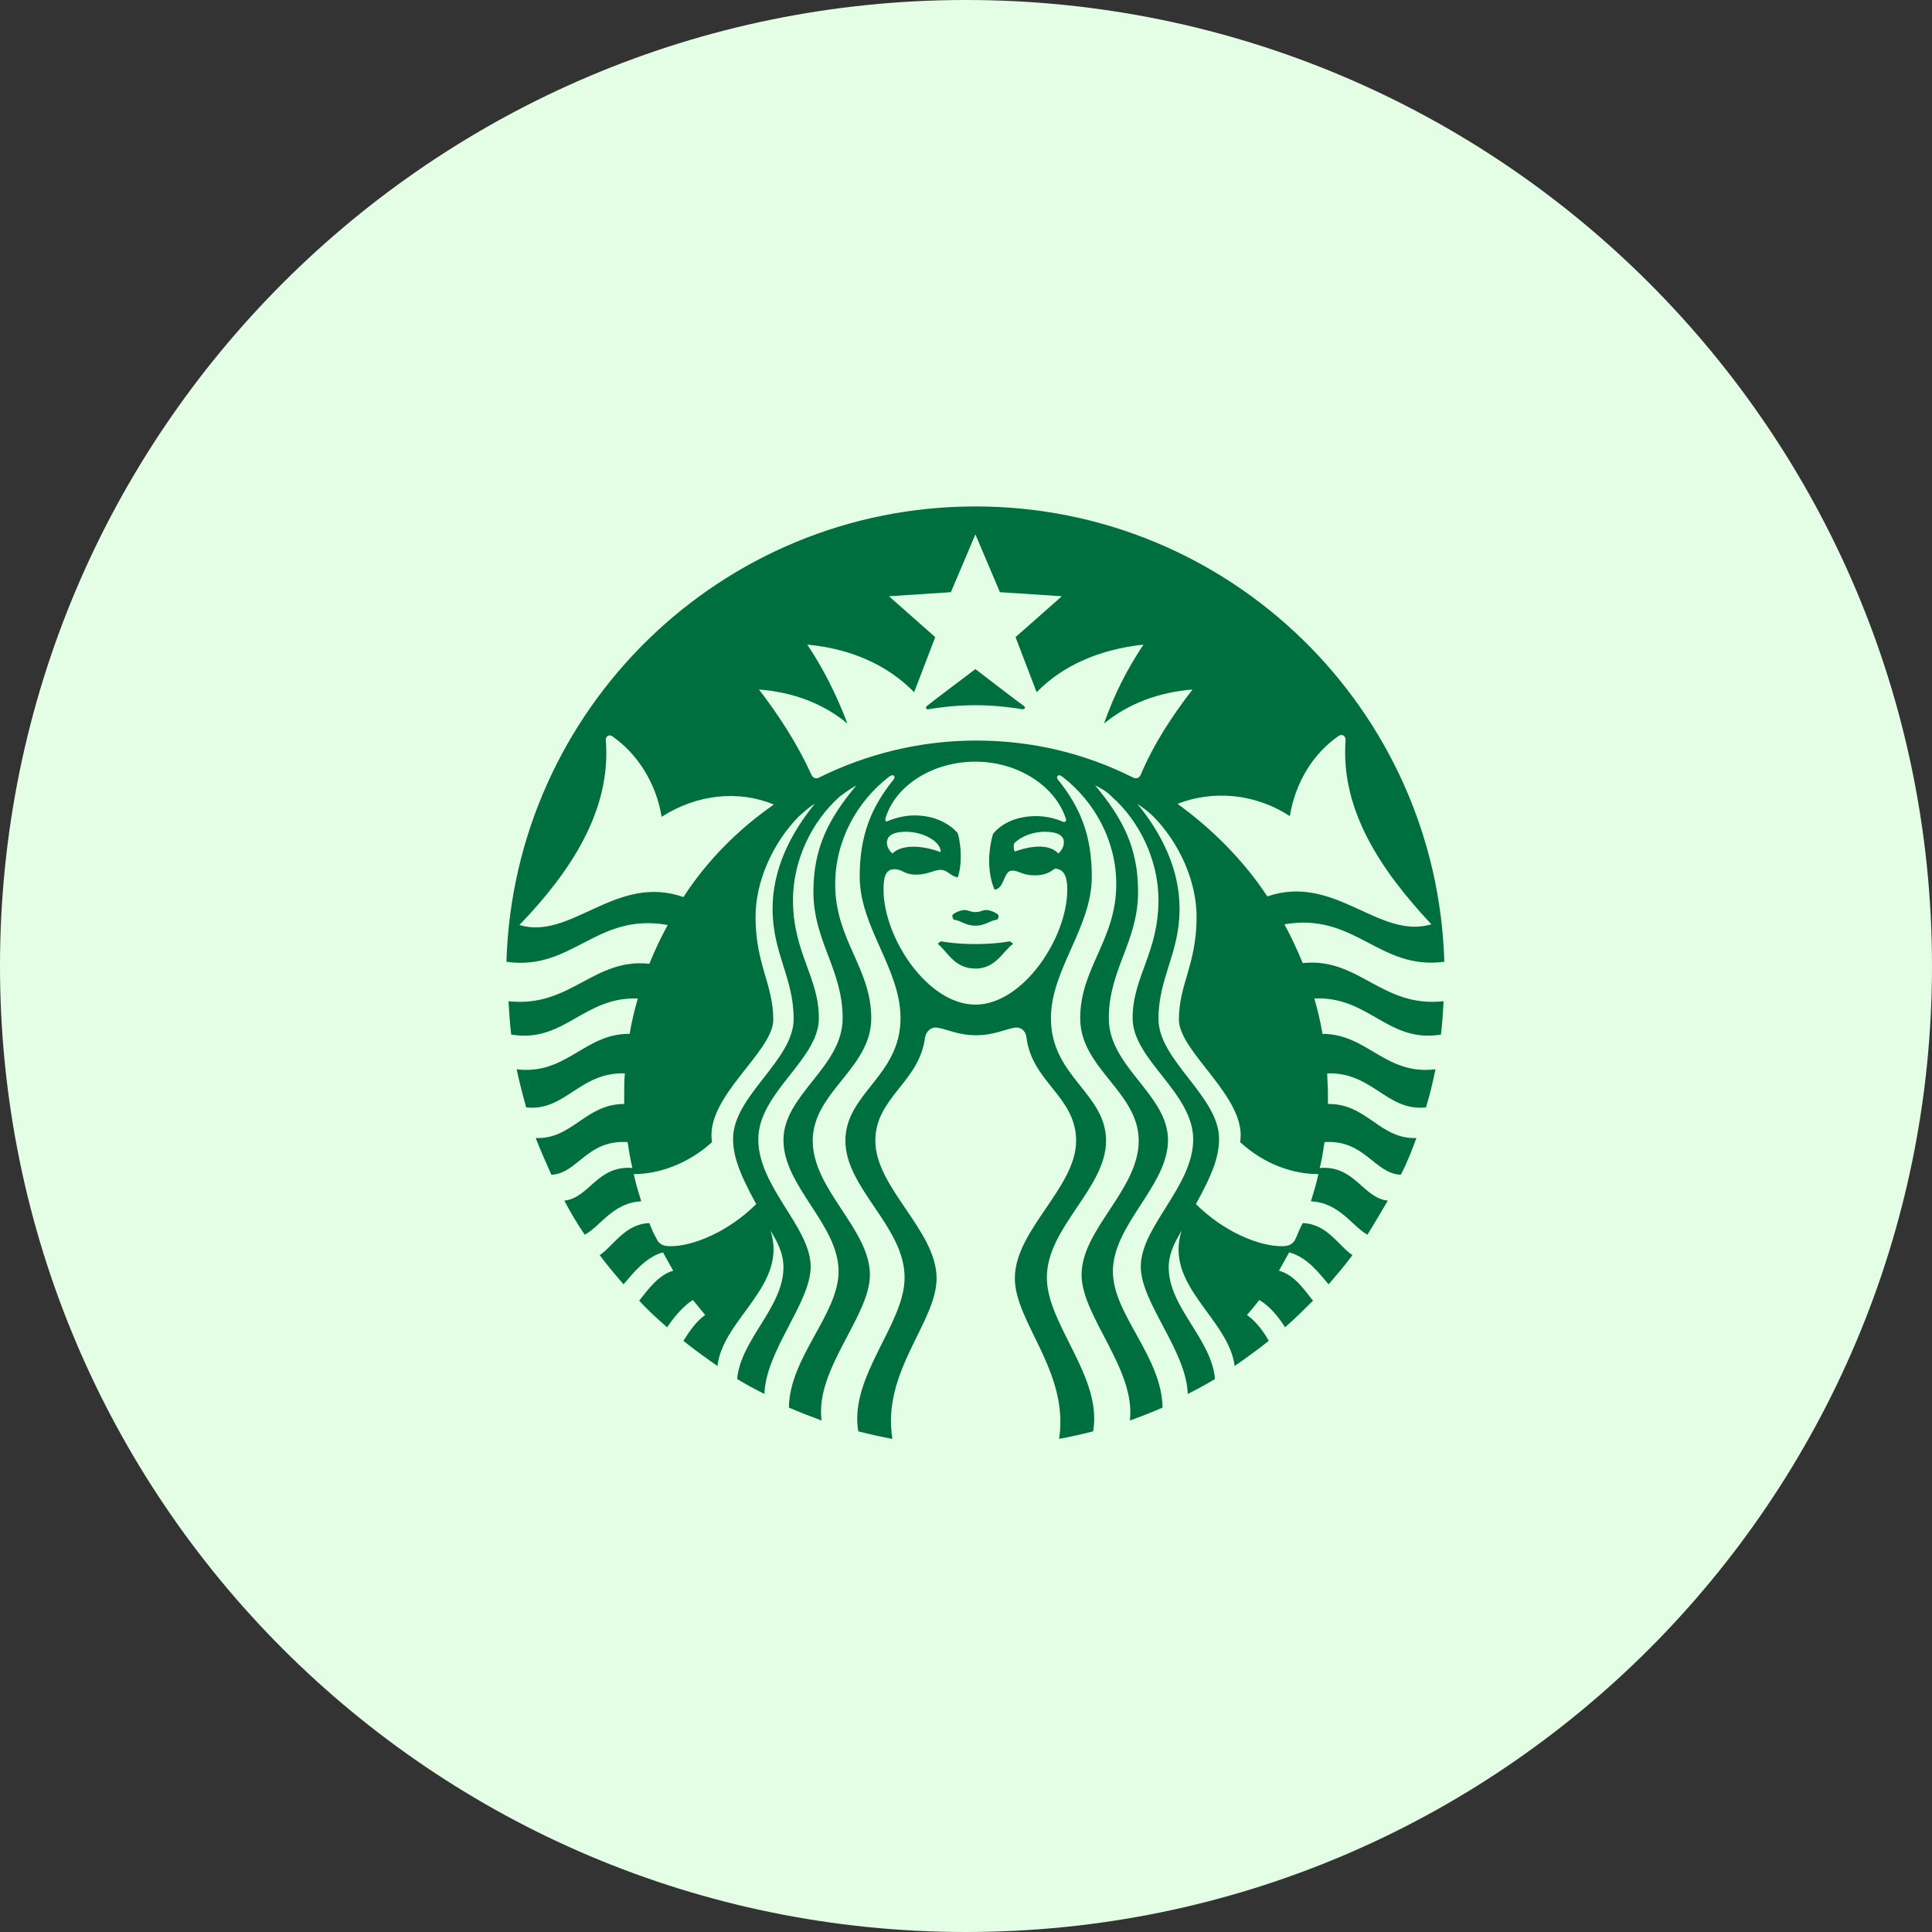<svg width="45" height="45" viewBox="0 0 45 45" fill="none" xmlns="http://www.w3.org/2000/svg">
<rect x="0" y="0" width="45" height="45" fill="#333333" stroke="none"/>
<g id="starbucks 2" clip-path="url(#clip0_132_220)">
<path id="Vector" d="M22.5 45C34.926 45 45 34.926 45 22.5C45 10.074 34.926 0 22.5 0C10.074 0 0 10.074 0 22.5C0 34.926 10.074 45 22.5 45Z" fill="#E3FEE5"/>
<path id="Vector_2" d="M23.813 16.52C23.718 16.504 23.258 16.425 22.719 16.425C22.18 16.425 21.72 16.504 21.625 16.52C21.577 16.536 21.546 16.472 21.593 16.441C21.625 16.409 22.719 15.585 22.719 15.585C22.719 15.585 23.813 16.425 23.844 16.441C23.892 16.472 23.876 16.52 23.813 16.52ZM21.926 21.926C21.926 21.926 21.863 21.941 21.847 21.989C22.069 22.163 22.227 22.56 22.719 22.56C23.194 22.56 23.353 22.163 23.591 21.989C23.575 21.941 23.511 21.926 23.511 21.926C23.511 21.926 23.21 21.989 22.719 21.989C22.227 21.989 21.926 21.926 21.926 21.926ZM22.719 21.244C22.592 21.244 22.56 21.196 22.465 21.196C22.386 21.196 22.211 21.26 22.18 21.323C22.18 21.355 22.196 21.387 22.211 21.418C22.402 21.45 22.497 21.561 22.719 21.561C22.941 21.561 23.036 21.45 23.226 21.418C23.258 21.387 23.258 21.371 23.258 21.323C23.226 21.26 23.052 21.196 22.972 21.196C22.877 21.196 22.846 21.244 22.719 21.244ZM33.625 23.321C33.609 23.59 33.593 23.844 33.562 24.097C32.325 24.303 31.881 23.194 30.613 23.257C30.692 23.527 30.756 23.796 30.803 24.081C31.85 24.081 32.262 25.049 33.435 24.906C33.372 25.207 33.308 25.492 33.213 25.794C32.294 25.889 31.977 24.969 30.914 25.001C30.914 25.16 30.93 25.302 30.93 25.461C30.93 25.54 30.93 25.635 30.93 25.714C31.834 25.698 32.135 26.539 32.991 26.507C32.88 26.808 32.769 27.094 32.627 27.363C32.008 27.331 31.786 26.539 30.851 26.602C30.819 26.808 30.788 27.014 30.74 27.204C31.564 27.141 31.739 27.902 32.325 27.965C32.167 28.235 32.008 28.504 31.85 28.758C31.501 28.568 31.2 28.013 30.534 27.981C30.597 27.775 30.661 27.569 30.708 27.347C30.122 27.347 29.456 27.125 28.885 26.602C29.06 25.572 27.459 24.51 27.459 23.749C27.459 22.924 27.871 22.465 27.871 21.355C27.871 20.531 27.474 19.643 26.872 19.025C26.761 18.914 26.634 18.819 26.492 18.723C27.047 19.405 27.474 20.23 27.474 21.165C27.474 22.211 26.983 22.766 26.983 23.733C26.983 24.7 28.394 25.54 28.394 26.523C28.394 26.919 28.267 27.3 27.855 28.045C28.489 28.679 29.313 29.027 29.852 29.027C30.027 29.027 30.122 28.98 30.185 28.837C30.233 28.726 30.28 28.599 30.344 28.489C30.914 28.504 31.184 29.027 31.501 29.234C31.327 29.471 31.136 29.693 30.946 29.915C30.74 29.677 30.455 29.281 30.027 29.17C29.947 29.313 29.868 29.455 29.789 29.598C30.154 29.693 30.391 30.058 30.582 30.296C30.375 30.502 30.169 30.708 29.932 30.914C29.789 30.692 29.583 30.422 29.329 30.28C29.234 30.407 29.139 30.518 29.044 30.629C29.25 30.771 29.44 31.025 29.551 31.231C29.297 31.437 29.028 31.627 28.758 31.817C28.616 30.708 27.11 29.947 27.522 28.663C27.395 28.885 27.221 29.17 27.221 29.519C27.221 30.454 28.22 31.183 28.299 32.119C28.093 32.246 27.887 32.356 27.665 32.468C27.633 31.453 26.571 30.343 26.571 29.503C26.571 28.568 27.792 27.633 27.792 26.539C27.792 25.445 26.381 24.684 26.381 23.717C26.381 22.75 26.983 22.195 26.983 20.959C26.983 20.055 26.555 19.136 25.889 18.549C25.778 18.438 25.651 18.359 25.509 18.295C26.143 19.056 26.508 19.738 26.508 20.768C26.508 21.941 25.826 22.576 25.826 23.717C25.826 24.858 27.205 25.492 27.205 26.555C27.205 27.617 25.921 28.52 25.921 29.614C25.921 30.613 27.062 31.596 27.078 32.785C26.825 32.895 26.587 32.991 26.317 33.086C26.46 31.897 25.192 30.66 25.192 29.693C25.192 28.631 26.523 27.712 26.523 26.57C26.523 25.429 25.16 24.89 25.16 23.717C25.16 22.544 26 21.894 26 20.594C26 19.579 25.493 18.676 24.764 18.105C24.748 18.089 24.732 18.089 24.716 18.073C24.653 18.026 24.589 18.089 24.637 18.153C25.16 18.803 25.43 19.453 25.43 20.42C25.43 21.609 24.478 22.576 24.478 23.717C24.478 25.08 25.762 25.461 25.762 26.57C25.762 27.68 24.383 28.584 24.383 29.757C24.383 30.851 25.683 32.071 25.461 33.339C25.208 33.403 24.938 33.466 24.669 33.514C24.906 31.944 23.638 30.803 23.638 29.773C23.638 28.647 25.065 27.664 25.065 26.57C25.065 25.54 24.035 25.207 23.908 24.161C23.892 24.018 23.781 23.907 23.622 23.939C23.416 23.971 23.147 24.113 22.735 24.113C22.323 24.113 22.053 23.971 21.847 23.939C21.688 23.907 21.577 24.018 21.546 24.161C21.419 25.207 20.388 25.556 20.388 26.57C20.388 27.664 21.815 28.663 21.815 29.773C21.815 30.803 20.531 31.944 20.785 33.514C20.515 33.466 20.246 33.403 19.992 33.339C19.77 32.071 21.07 30.851 21.07 29.757C21.07 28.568 19.691 27.68 19.691 26.57C19.691 25.461 20.975 25.064 20.975 23.717C20.975 22.56 20.024 21.593 20.024 20.42C20.024 19.453 20.293 18.803 20.816 18.153C20.864 18.089 20.816 18.026 20.737 18.073C20.721 18.089 20.706 18.089 20.69 18.105C19.96 18.676 19.453 19.579 19.453 20.594C19.453 21.894 20.293 22.544 20.293 23.717C20.293 24.89 18.93 25.429 18.93 26.57C18.93 27.712 20.262 28.631 20.262 29.693C20.262 30.66 18.977 31.897 19.136 33.086C18.882 32.991 18.629 32.895 18.375 32.785C18.391 31.611 19.532 30.613 19.532 29.614C19.532 28.52 18.248 27.633 18.248 26.555C18.248 25.492 19.627 24.858 19.627 23.717C19.627 22.576 18.946 21.926 18.946 20.768C18.946 19.738 19.311 19.056 19.945 18.295C19.802 18.375 19.691 18.454 19.564 18.549C18.898 19.136 18.47 20.055 18.47 20.959C18.47 22.195 19.073 22.75 19.073 23.717C19.073 24.684 17.662 25.445 17.662 26.539C17.662 27.648 18.882 28.584 18.882 29.503C18.882 30.343 17.836 31.453 17.805 32.468C17.582 32.356 17.377 32.246 17.17 32.119C17.25 31.199 18.248 30.454 18.248 29.519C18.248 29.17 18.09 28.901 17.947 28.663C18.359 29.947 16.837 30.708 16.711 31.817C16.441 31.627 16.172 31.437 15.918 31.231C16.045 31.025 16.219 30.771 16.425 30.629C16.33 30.518 16.235 30.391 16.14 30.28C15.902 30.422 15.68 30.708 15.538 30.914C15.316 30.724 15.094 30.518 14.888 30.296C15.078 30.058 15.332 29.693 15.68 29.598C15.601 29.455 15.522 29.313 15.442 29.17C15.03 29.281 14.729 29.677 14.523 29.915C14.333 29.693 14.143 29.471 13.968 29.234C14.285 29.027 14.555 28.504 15.125 28.489C15.173 28.615 15.22 28.726 15.284 28.837C15.347 28.98 15.442 29.027 15.617 29.027C16.156 29.027 16.98 28.679 17.614 28.045C17.202 27.3 17.075 26.903 17.075 26.523C17.075 25.524 18.486 24.7 18.486 23.733C18.486 22.766 17.995 22.211 17.995 21.165C17.995 20.23 18.423 19.405 18.977 18.723C18.835 18.803 18.724 18.914 18.597 19.025C17.995 19.643 17.598 20.531 17.598 21.355C17.598 22.465 18.011 22.924 18.011 23.749C18.011 24.51 16.41 25.556 16.584 26.602C16.029 27.109 15.347 27.347 14.761 27.347C14.808 27.569 14.872 27.775 14.935 27.981C14.269 28.013 13.968 28.584 13.619 28.758C13.445 28.504 13.287 28.235 13.144 27.965C13.73 27.902 13.905 27.141 14.729 27.204C14.681 26.998 14.65 26.808 14.618 26.602C13.667 26.539 13.461 27.331 12.843 27.363C12.716 27.078 12.589 26.792 12.478 26.507C13.334 26.539 13.635 25.714 14.539 25.714C14.539 25.635 14.539 25.54 14.539 25.461C14.539 25.302 14.539 25.16 14.555 25.001C13.493 24.969 13.176 25.889 12.256 25.794C12.177 25.508 12.098 25.207 12.034 24.906C13.191 25.049 13.619 24.066 14.666 24.081C14.713 23.796 14.777 23.527 14.856 23.257C13.588 23.21 13.144 24.303 11.907 24.097C11.876 23.844 11.86 23.59 11.844 23.321C13.287 23.479 13.825 22.306 15.125 22.449C15.252 22.132 15.395 21.831 15.553 21.545C13.889 21.244 13.334 22.623 11.796 22.401C11.971 16.52 16.79 11.796 22.719 11.796C28.648 11.796 33.467 16.52 33.641 22.401C32.119 22.607 31.564 21.244 29.916 21.529C30.074 21.815 30.217 22.132 30.344 22.433C31.644 22.29 32.183 23.479 33.625 23.321ZM18.026 18.739C17.218 18.406 16.251 18.486 15.411 19.025C15.284 18.248 14.856 17.566 14.269 17.154C14.19 17.091 14.095 17.154 14.111 17.249C14.238 18.882 13.287 20.309 12.098 21.545C13.302 21.91 14.349 20.34 15.918 20.895C16.473 20.039 17.202 19.31 18.026 18.739ZM22.719 17.741C21.704 17.741 20.848 18.311 20.626 19.056C20.61 19.12 20.626 19.151 20.69 19.12C20.88 19.041 21.086 18.993 21.308 18.993C21.72 18.993 22.085 19.151 22.307 19.405C22.402 19.722 22.402 20.182 22.307 20.436C22.132 20.404 22.069 20.261 21.91 20.261C21.752 20.261 21.609 20.372 21.34 20.372C21.054 20.372 21.022 20.245 20.832 20.245C20.61 20.245 20.579 20.467 20.579 20.721C20.579 21.846 21.609 23.4 22.719 23.4C23.828 23.4 24.859 21.846 24.859 20.721C24.859 20.467 24.811 20.245 24.573 20.23C24.462 20.309 24.352 20.388 24.098 20.388C23.813 20.388 23.733 20.277 23.575 20.277C23.369 20.277 23.4 20.705 23.163 20.721C23.004 20.34 23.004 19.849 23.131 19.421C23.353 19.151 23.718 19.009 24.13 19.009C24.352 19.009 24.558 19.056 24.748 19.136C24.811 19.167 24.843 19.12 24.827 19.072C24.589 18.327 23.733 17.741 22.719 17.741ZM24.336 19.373C24.098 19.373 23.813 19.453 23.622 19.643C23.606 19.69 23.606 19.786 23.638 19.833C24.082 19.674 24.462 19.674 24.653 19.881C24.748 19.786 24.779 19.706 24.779 19.611C24.779 19.468 24.637 19.373 24.336 19.373ZM20.785 19.881C20.991 19.674 21.451 19.674 21.91 19.849C21.926 19.611 21.514 19.373 21.102 19.373C20.8 19.373 20.658 19.468 20.658 19.627C20.658 19.706 20.69 19.786 20.785 19.881ZM27.776 16.06C26.983 16.123 26.27 16.393 25.715 16.853C25.953 16.171 26.254 15.585 26.634 15.014C25.62 15.125 24.764 15.489 24.145 16.123L23.654 14.84L24.732 13.888L23.29 13.793L22.719 12.446L22.148 13.793L20.706 13.888L21.783 14.84L21.292 16.123C20.674 15.489 19.818 15.109 18.803 15.014C19.184 15.585 19.485 16.187 19.738 16.853C19.184 16.393 18.486 16.123 17.678 16.06C18.153 16.678 18.581 17.344 18.898 18.042C18.93 18.121 19.009 18.153 19.089 18.105C20.182 17.566 21.419 17.249 22.735 17.249C24.05 17.249 25.271 17.55 26.381 18.105C26.46 18.153 26.539 18.121 26.571 18.042C26.872 17.328 27.3 16.678 27.776 16.06ZM29.519 20.879C31.089 20.34 32.119 21.894 33.34 21.529C32.167 20.277 31.216 18.866 31.342 17.233C31.342 17.138 31.263 17.091 31.184 17.138C30.582 17.55 30.169 18.232 30.043 19.009C29.218 18.47 28.235 18.406 27.427 18.723C28.235 19.31 28.965 20.039 29.519 20.879Z" fill="#006F3F"/>
</g>
<defs>
<clipPath id="clip0_132_220">
<rect width="45" height="45" fill="white"/>
</clipPath>
</defs>
</svg>
